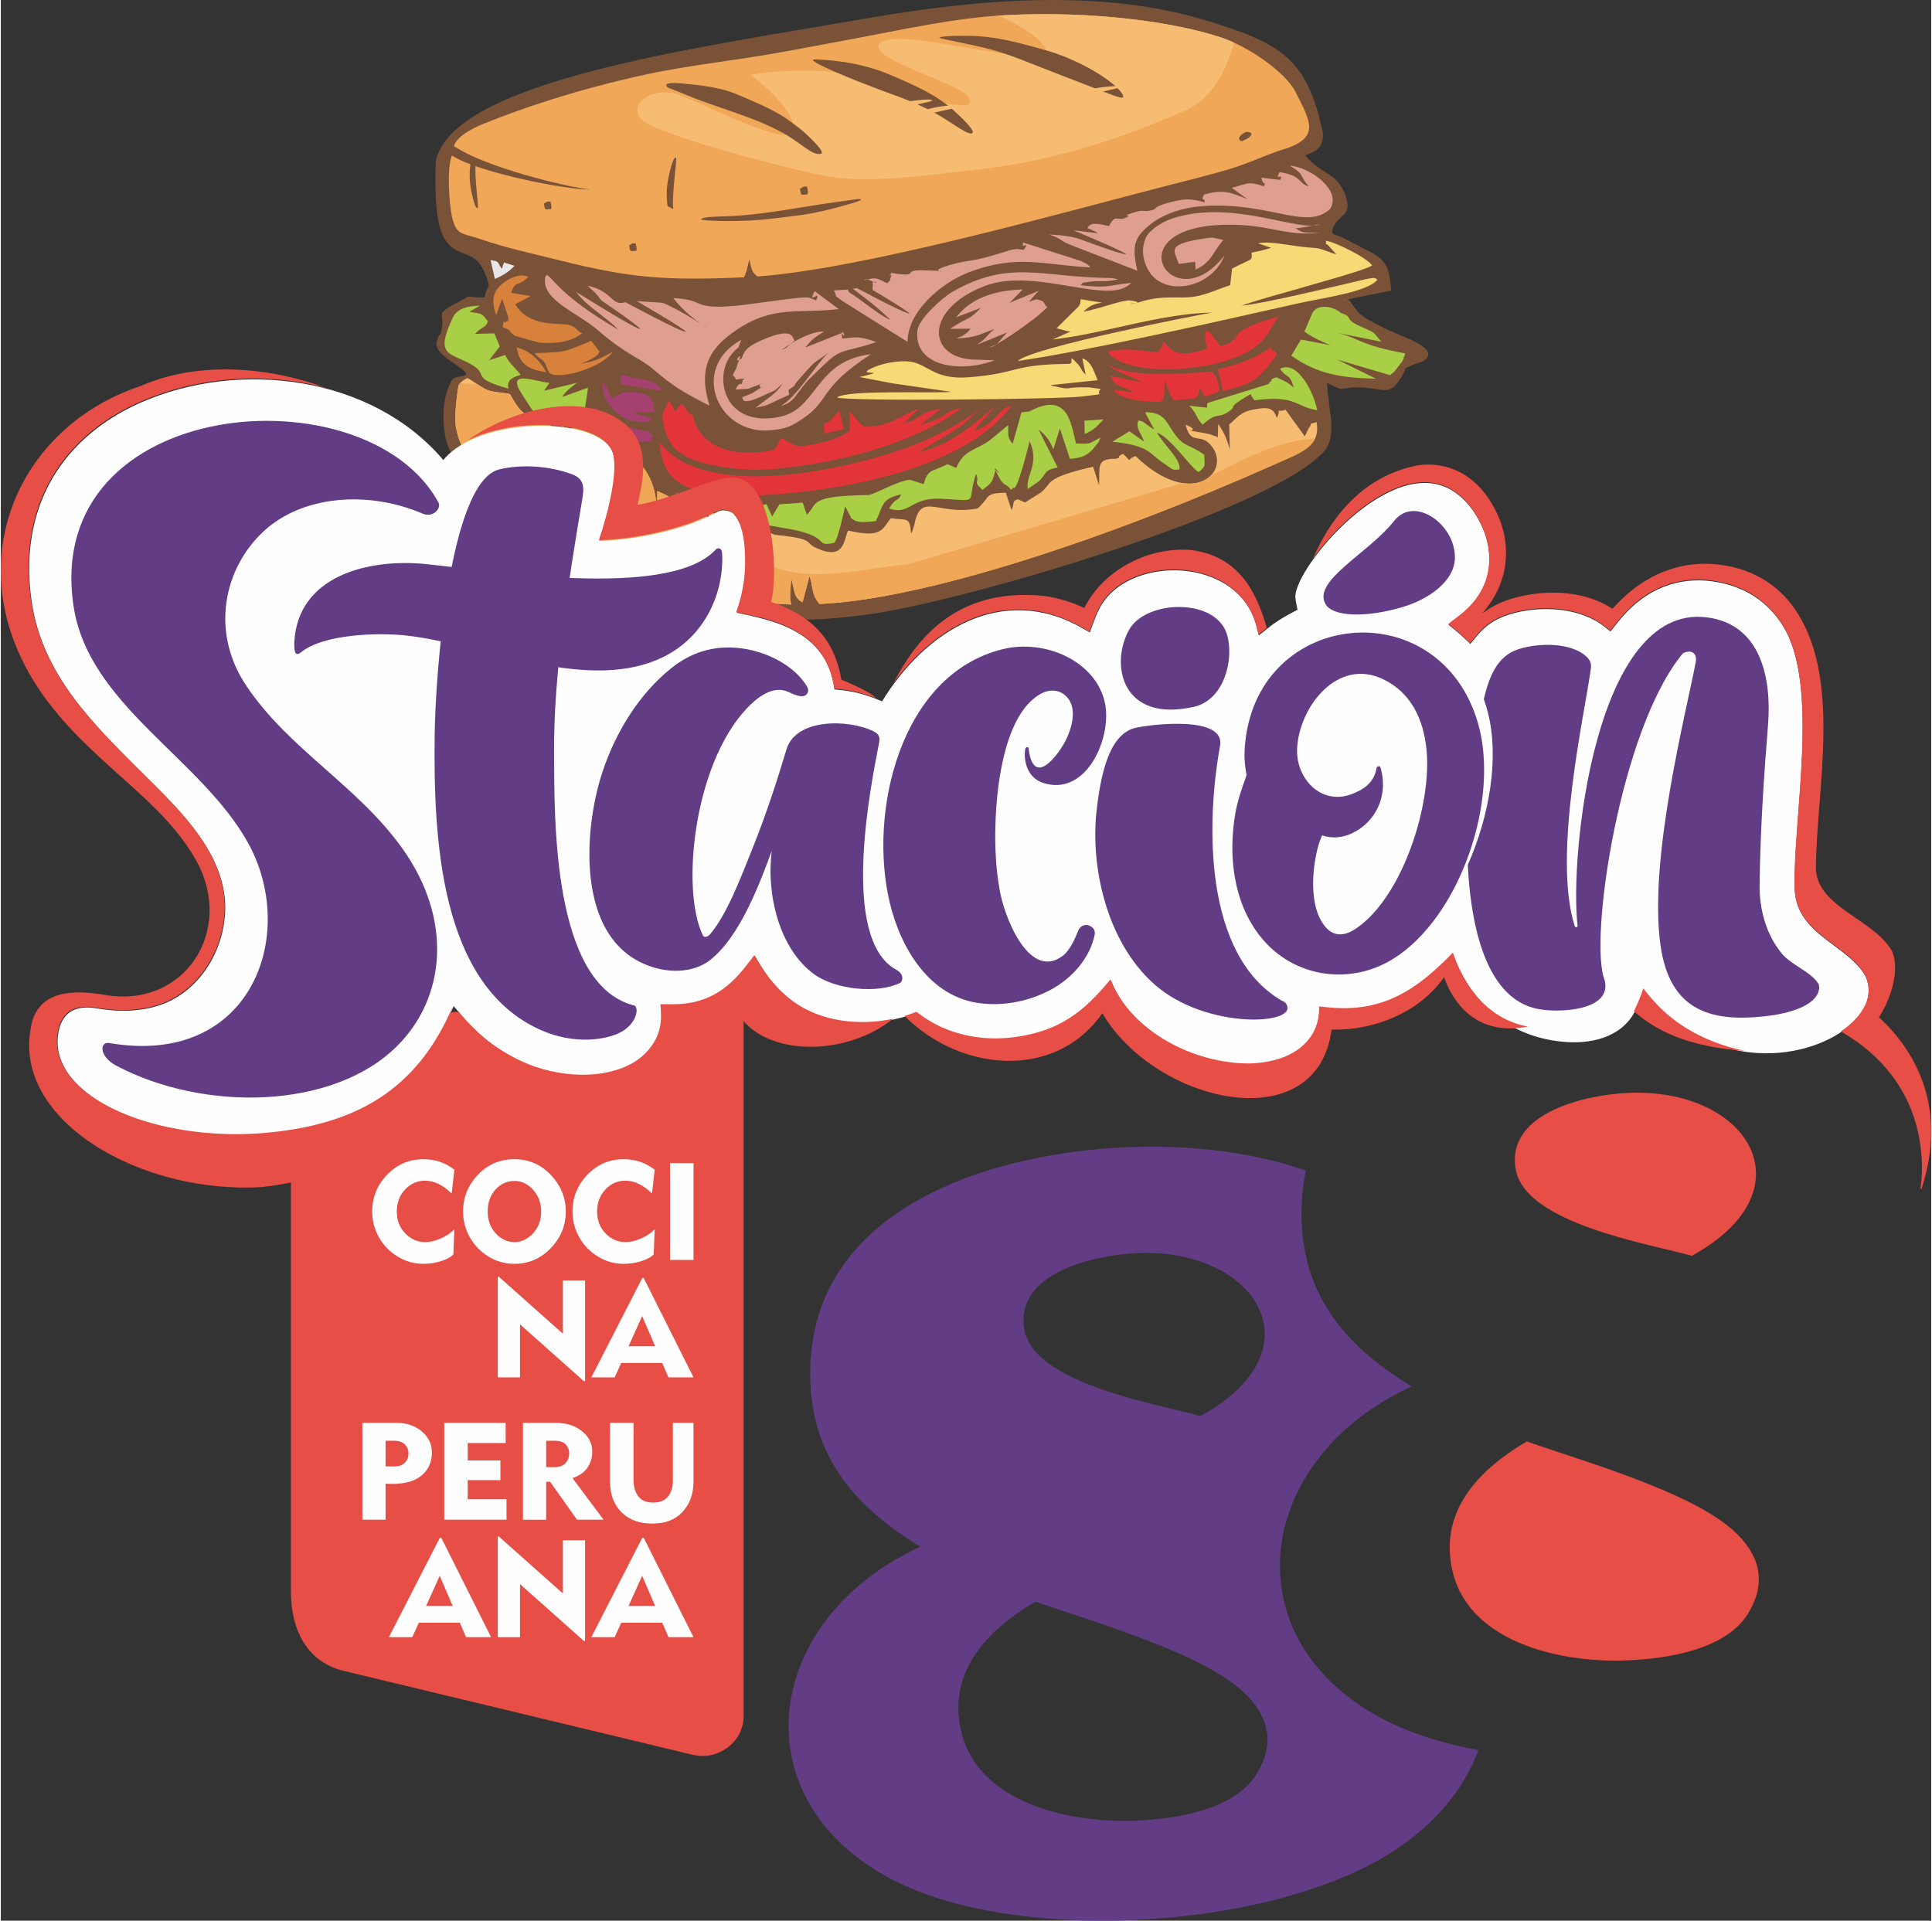 <?xml version="1.0" encoding="UTF-8"?>
<!DOCTYPE svg PUBLIC "-//W3C//DTD SVG 1.1//EN" "http://www.w3.org/Graphics/SVG/1.1/DTD/svg11.dtd">
<!-- Creator: CorelDRAW -->
<svg xmlns="http://www.w3.org/2000/svg" xml:space="preserve" width="347px" height="345px" version="1.1" style="shape-rendering:geometricPrecision; text-rendering:geometricPrecision; image-rendering:optimizeQuality; fill-rule:evenodd; clip-rule:evenodd"
viewBox="0 0 675.35 672.02"
 xmlns:xlink="http://www.w3.org/1999/xlink"
 xmlns:xodm="http://www.corel.com/coreldraw/odm/2003">
 <rect x="0" y="0" width="675.35" height="672.02" fill="#333333" stroke="none"/>
 <defs>
  <style type="text/css">
   <![CDATA[
    .fil6 {fill:#E6E7E8}
    .fil4 {fill:#F6BC71}
    .fil3 {fill:#F1A758}
    .fil8 {fill:#F6DA75}
    .fil0 {fill:#E64E46}
    .fil10 {fill:#E3343A}
    .fil7 {fill:#D8813A}
    .fil2 {fill:#7A5237}
    .fil9 {fill:#A8CF45}
    .fil11 {fill:#A44170}
    .fil5 {fill:#DE9F91}
    .fil1 {fill:#FEFEFE;fill-rule:nonzero}
    .fil12 {fill:#E64E46;fill-rule:nonzero}
    .fil13 {fill:#623C84;fill-rule:nonzero}
   ]]>
  </style>
 </defs>
 <g id="Capa_x0020_1">
  <g id="_2246265233632">
   <path class="fil0" d="M259.7 348.47c0.07,0.42 0.11,0.77 0.13,1.04 0.03,0.38 0.05,0.72 0.05,1.04l0 249.85c0,2.24 -0.53,4.35 -1.5,6.24 -0.99,1.9 -2.42,3.55 -4.23,4.88 -1.8,1.32 -3.78,2.18 -5.86,2.59 -2.07,0.41 -4.24,0.35 -6.41,-0.17l-121.84 -29.3c-6.39,-1.53 -10.87,-5.01 -13.84,-9.59 -3.36,-5.17 -4.7,-11.66 -4.7,-18.26l0 -156.77c0,-1.75 1.34,-3.18 3.06,-3.31l1.42 -0.23c11.96,-1.94 21.78,-5.7 29.76,-11.76 7.96,-6.05 14.16,-14.45 18.91,-25.68l1.27 -3c0.71,-1.69 2.65,-2.48 4.33,-1.77 0.55,0.23 1,0.59 1.34,1.03l2.01 2.39c1.68,2 3.34,3.94 5.17,5.86 1.71,1.8 3.52,3.49 5.55,5.06 1.51,1.16 3.12,2.26 4.81,3.27 1.72,1.04 3.45,1.96 5.2,2.76 2.62,1.2 5.43,2.13 8.3,2.77 2.91,0.66 5.87,1.01 8.77,1.05 2.51,0.04 5.1,-0.17 7.61,-0.7 2.18,-0.47 4.27,-1.18 6.16,-2.19 0.76,-0.41 1.51,-0.89 2.24,-1.47 0.69,-0.54 1.31,-1.12 1.85,-1.74 1.46,-1.67 2.27,-3.28 2.66,-4.96 0.41,-1.8 0.38,-3.81 0.13,-6.14l-0.24 -2.22c-0.19,-1.82 1.13,-3.45 2.95,-3.65 0.19,-0.02 0.37,-0.02 0.56,-0.01l6 0.03c4.11,0.01 7.55,-0.76 10.6,-2.31 3.06,-1.56 5.79,-3.97 8.42,-7.19l2.84 -3.46c1.16,-1.42 3.25,-1.63 4.67,-0.47 0.73,0.6 1.14,1.45 1.21,2.33l0.64 4.16z"/>
   <path class="fil1" d="M158.33 438.86c-0.85,0.97 -2.3,1.77 -4.33,2.4 -2.03,0.63 -4.06,0.94 -6.11,0.94 -3.27,0 -6.29,-0.85 -9.08,-2.56 -2.79,-1.71 -4.97,-3.97 -6.54,-6.76 -1.56,-2.79 -2.35,-5.79 -2.35,-8.98 0,-4.94 1.74,-9.23 5.2,-12.86 3.46,-3.63 7.72,-5.45 12.77,-5.45 4.06,0 7.66,1.23 10.79,3.68l-0.94 8.33c-3.04,-3 -6.16,-4.5 -9.36,-4.5 -2.63,0 -4.94,1.02 -6.9,3.05 -1.96,2.03 -2.94,4.61 -2.94,7.75 0,3.1 0.99,5.66 2.96,7.67 1.98,2.02 4.31,3.03 6.98,3.03 1.69,0 3.5,-0.43 5.45,-1.28 1.95,-0.86 3.53,-1.93 4.75,-3.22l-0.35 8.76zm39.33 -14.96c0,4.9 -1.76,9.18 -5.27,12.83 -3.52,3.65 -7.75,5.47 -12.7,5.47 -3.27,0 -6.3,-0.85 -9.08,-2.56 -2.79,-1.71 -4.97,-3.97 -6.54,-6.76 -1.56,-2.79 -2.35,-5.79 -2.35,-8.98 0,-4.94 1.73,-9.23 5.2,-12.86 3.46,-3.63 7.72,-5.45 12.77,-5.45 5.01,0 9.26,1.84 12.75,5.52 3.48,3.68 5.22,7.94 5.22,12.79zm-8.62 0c0,-3 -0.94,-5.54 -2.82,-7.61 -1.88,-2.06 -4.04,-3.1 -6.48,-3.1 -2.64,0 -4.87,1.01 -6.68,3.01 -1.82,2 -2.72,4.56 -2.72,7.7 0,3.07 0.93,5.61 2.82,7.65 1.88,2.03 4.05,3.05 6.53,3.05 2.41,0 4.57,-1.02 6.48,-3.05 1.92,-2.04 2.87,-4.58 2.87,-7.65zm39.38 14.96c-0.86,0.97 -2.31,1.77 -4.34,2.4 -2.03,0.63 -4.06,0.94 -6.11,0.94 -3.27,0 -6.29,-0.85 -9.08,-2.56 -2.79,-1.71 -4.97,-3.97 -6.54,-6.76 -1.56,-2.79 -2.35,-5.79 -2.35,-8.98 0,-4.94 1.74,-9.23 5.2,-12.86 3.47,-3.63 7.72,-5.45 12.77,-5.45 4.06,0 7.66,1.23 10.79,3.68l-0.94 8.33c-3.03,-3 -6.15,-4.5 -9.36,-4.5 -2.63,0 -4.94,1.02 -6.9,3.05 -1.96,2.03 -2.94,4.61 -2.94,7.75 0,3.1 0.99,5.66 2.97,7.67 1.98,2.02 4.3,3.03 6.97,3.03 1.69,0 3.5,-0.43 5.45,-1.28 1.95,-0.86 3.53,-1.93 4.75,-3.22l-0.34 8.76zm5.71 1.99l0 -33.9 8.22 0 0 33.9 -8.22 0z"/>
   <path class="fil1" d="M203.96 483.23l-22.32 -19.86 0 18.55 -7.77 0 0 -35.2 0.37 0 22.4 19.92 0 -18.62 7.77 0 0 35.21 -0.45 0zm29.62 -1.31l-2.18 -5.03 -14.35 0 -2.28 5.03 -8.16 0 17.81 -34.77 0.5 0 17.42 34.77 -8.76 0zm-9.2 -21.45l-4.76 10.56 9.31 0 -4.55 -10.56z"/>
   <path class="fil1" d="M150.81 508.24c0,3.26 -1.16,5.9 -3.49,7.92 -2.33,2.02 -5.78,3.03 -10.37,3.03 -1.25,0 -2.03,-0.04 -2.33,-0.1l0 12.64 -8.12 0 0 -33.9 11.69 0c3.73,0 6.76,0.99 9.1,2.98 2.35,1.98 3.52,4.46 3.52,7.43zm-8.17 0.34c0,-1.22 -0.42,-2.28 -1.26,-3.17 -0.84,-0.89 -2.2,-1.33 -4.08,-1.33l-2.68 0 0 9.01 2.97 0c1.72,0 2.99,-0.46 3.82,-1.36 0.82,-0.9 1.23,-1.95 1.23,-3.15zm12.5 23.15l0 -33.9 21.48 0 0 7.07 -13.27 0 0 6.1 11.44 0 0 6.88 -11.44 0 0 6.68 13.57 0 0 7.17 -21.78 0zm46.45 0l-9.41 -13.27 -1.38 0 0 13.27 -8.12 0 0 -33.9 11.48 0c3.7,0 6.75,0.97 9.16,2.91 2.41,1.93 3.61,4.32 3.61,7.17 0,2.12 -0.58,4.02 -1.75,5.69 -1.18,1.66 -2.9,2.84 -5.18,3.55l10.89 14.58 -9.3 0zm-2.73 -23.15c0,-1.26 -0.41,-2.32 -1.23,-3.19 -0.83,-0.88 -2.21,-1.31 -4.16,-1.31l-2.67 0 0 9.25 2.97 0c1.71,0 2.99,-0.49 3.83,-1.45 0.84,-0.97 1.26,-2.07 1.26,-3.3zm43.48 9.83c0,4.23 -1.26,7.74 -3.78,10.51 -2.52,2.78 -6.07,4.17 -10.62,4.17 -4.59,0 -8.2,-1.34 -10.84,-4.02 -2.64,-2.68 -3.96,-6.23 -3.96,-10.66l0 -20.58 8.22 0 0 19.86c0,2.42 0.55,4.36 1.65,5.83 1.11,1.47 2.84,2.21 5.18,2.21 2.34,0 4.08,-0.7 5.22,-2.09 1.14,-1.39 1.71,-3.27 1.71,-5.66l0 -20.15 7.22 0 0 20.58z"/>
   <path class="fil1" d="M162.76 572.81l-2.18 -5.04 -14.35 0 -2.28 5.04 -8.17 0 17.82 -34.77 0.5 0 17.42 34.77 -8.76 0zm-9.21 -21.46l-4.75 10.56 9.31 0 -4.56 -10.56zm50.41 22.77l-22.32 -19.86 0 18.55 -7.77 0 0 -35.21 0.37 0 22.4 19.92 0 -18.61 7.77 0 0 35.21 -0.45 0zm29.62 -1.31l-2.18 -5.04 -14.35 0 -2.28 5.04 -8.16 0 17.81 -34.77 0.5 0 17.42 34.77 -8.76 0zm-9.2 -21.46l-4.76 10.56 9.31 0 -4.55 -10.56z"/>
   <path class="fil2" d="M462.55 46.56c0.3,5.84 -3.39,6.62 -6.19,7.8 6.24,7.14 10.24,5.69 13.66,12.89 3.38,8.63 -1.54,7.04 -3.9,12.36 -1.37,3.1 1.47,2.34 3.8,3.79l8.56 4.41c6.19,3.11 7.4,5.67 7.94,13.85l-15.02 3.05c4.27,4.89 1.5,4.78 14.2,10.85l4.57 1.97c3.14,1.37 12.06,4.71 8.36,8.12 -1.54,1.43 -2.76,1.13 -4.66,2.06 -3.86,1.87 -1.66,0.29 -3.36,3.31 -4.8,8.58 -6.36,4.47 -15.99,4.52 -6.78,0.03 -3.68,1.86 -10.56,-1.59 0.36,5.32 1.34,11.28 1.49,13.25 0.24,3.2 0.04,7.75 -2.3,10.49 -17.98,21.12 -128.63,53.48 -160.82,57.45 -11.57,1.43 -20,2.11 -30.02,1.4 -9.2,-0.66 -21,-2.39 -34.32,-7.29 -34.72,-12.76 -70.42,-34.08 -80.5,-51 -3.29,-5.51 -3.67,-17.75 -0.26,-24.05 1.04,-3.66 5.53,-1.6 5.56,-3.62 -2.31,-3.13 -11.52,-6.46 -10.24,-11.17 0.95,-3.47 1.22,-1.14 1.76,-4.44 0.97,-5.91 -2.84,-4.71 5.95,-9.41 5.05,-2.69 1.21,-1.53 8.99,-1.47 1.09,-5.6 2.45,-2.31 0.36,-7.87 -3.03,-8.03 -7.3,-6.35 -11.53,-9.49 -4.98,-3.71 -6.52,-11.93 -5.89,-30.43 6.16,-27.79 88.61,-39.14 147.8,-49.37 29.11,-5.04 78.28,-12.56 120.11,-0.23 28.64,8.44 36.95,14.15 42.45,39.86z"/>
   <path class="fil3" d="M158.93 51.35c10.56,7.08 38.5,14.04 47.38,14.96 -8.29,0.16 -39.24,-5.89 -48.49,-11.9 -1.82,4.22 -1,16.87 0.02,21.36 1.51,6.72 3.54,5.69 9.71,7.81 9.58,3.29 18.06,5.03 28.1,7.55 24.72,6.19 36.96,7.1 64.38,5.9l0.61 -1.51c0.07,-0.21 0.19,-0.53 0.26,-0.77l0.99 -3.98c0.92,4.65 1.19,4.41 2.81,5.98 36.9,-2.73 102.56,-21.25 141.81,-31.39 7.93,-2.05 14.66,-3.66 22.71,-6 7.52,-2.18 15.03,-5.93 20.95,-7.55 10.93,-4.03 8.28,-8.98 2.7,-19.81 -3.51,-6.75 -16.29,-15.64 -25.69,-18.8 -16.64,-5.59 -45.26,-9.42 -75.03,-7.93 -18.69,0.94 -36.57,5.14 -56.18,8.74 -6.89,1.26 -13.88,2.56 -20.86,3.88 -16.38,3.09 -34.02,4.84 -49.15,8.11 -24.38,5.26 -44.27,12.12 -56.93,17.25 -10.61,4.28 -10.92,8.45 -10.1,8.1z"/>
   <path class="fil4" d="M431.45 14.92c-1.47,-0.68 -2.91,-1.26 -4.27,-1.72 -16.64,-5.59 -45.26,-9.42 -75.03,-7.93 -1.09,0.06 -2.18,0.12 -3.27,0.2 0.12,0.12 0.32,0.23 0.61,0.32 6.17,2.02 23.38,12.89 12.78,13.91 -10.6,1.03 -49.24,-9.87 -54.64,-4.65 -5.4,5.22 26.43,13.64 30.52,18.47 4.08,4.83 -4.81,5.16 -27.17,-3.65 -22.35,-8.81 -48.58,-3.67 -48.58,-3.67 0,0 14.86,11.1 15.09,18.91 0.23,7.81 -30.01,-8.07 -39.93,-11.81 -9.92,-3.74 -19.22,3.94 -12.73,9.06 6.49,5.12 51.19,17 64.53,19.36 13.34,2.37 29.78,0.26 53.87,-2.58 24.1,-2.85 46.58,-9.72 71.04,-20.43 9.31,-4.08 14.42,-13.59 17.18,-23.79z"/>
   <path class="fil5" d="M464.95 73.21c4.5,-6.46 -6.81,-14.71 -13.96,-15.24 5.39,3.36 2.8,2.64 6.57,7.24 -3.91,-1.22 -2.29,-3.75 -10.18,-5.01 -1.94,3.55 1.57,0 0.21,2.75l-6.57 -0.78c0.62,3.41 1.95,0.87 0.83,3.01 -5.46,-1.89 -5.62,-0.87 -11.22,0.53l5.44 3.92c-5.7,-2.2 -8.17,-3.53 -15.1,-1.55 -1.39,2.5 0.44,0.99 0.18,2.71 -4.7,-1.24 -6.5,-1.45 -11.98,-0.04 -7.34,1.9 -3.65,2.43 -7.48,2.99 -2.05,0.3 -2.04,-0.43 -5.3,0.62 -5.76,1.84 0.65,0.37 -2.91,1.86 -3.05,1.27 -3.52,-1.61 -5.74,2.9 -1.89,-0.34 -5.34,-1.5 -6.82,-0.26 -1.7,1.42 -0.38,0.61 3.03,2.77l-10.04 -1.21c2.91,1.75 11.57,4.72 13.93,6.61 -7.78,-2.37 -11.09,-4.68 -21.01,-4.93 4.57,1.42 3.3,2.02 8.01,3.82l22.77 8.81c-1.79,-8.33 -1.46,-11.31 4.37,-16.06 4.51,-3.67 11.43,-6.17 19.24,-6.61 23.16,-1.31 35.44,8.61 43.73,1.15z"/>
   <path class="fil6" d="M175.25 94.1c-1.75,-2.82 -0.83,-2.53 -3.91,-3.12l1.53 6.63c3.3,-1.48 4.93,-2.62 6.86,-4.61l-3.7 -1.15 -0.78 2.25z"/>
   <path class="fil5" d="M461.79 78.45c-7.5,3.12 -30.56,-8.94 -51.82,-2.05 -3.16,1.03 -7.53,3.59 -9.11,6.27 -2.49,4.84 -0.84,9.72 1.04,12.56 5.75,8.72 21.87,5.47 26.17,-5.83 -18.6,24.09 -40.73,-12.71 5.22,-10.69 11.71,0.51 17.6,4.06 27.94,2.67 -5.76,0.02 -5.38,0.24 -8.25,-1.48 3.22,-0.3 8.31,-1.45 8.81,-1.45z"/>
   <path class="fil5" d="M381.29 93.57c-2,-1.74 -0.37,-0.72 -3.36,-2.23l-20.26 -6.49c-0.83,2.91 2.75,-1.11 0.18,2.61 -2.96,-0.63 -3.33,-0.37 -8.36,1.18 -10.99,3.39 -10.38,2 -17.79,4.18 -10.23,3 5.58,2.04 -9.52,1.75 -7.17,-0.14 -0.16,2.66 -10.64,0.9 -1.8,2.94 0.82,-1.05 -0.23,1.64 -0.98,2.49 1.81,-0.94 -1.21,1.98 -3.69,-1.6 -3.45,-2.34 -8.12,-1 0.06,-0.01 0.38,-0.89 2.4,0.11 4.44,2.2 0.19,-0.83 0.69,0.98l-0.11 3.07c-2.88,-1.7 -2.27,-1.9 -6.87,-1.23 5.27,4.05 8.29,6.16 13.14,10.92 -3.67,-1.43 -11.17,-7.76 -13.45,-9.01 -3.41,-1.87 1.93,-1.78 -6.34,-1.31 1.62,3.16 -0.63,0.95 2.98,3.69l22.82 14.31c-0.05,-10.53 11.59,-20.59 21.49,-24.37 16.91,-6.44 26.17,-2.5 42.56,-1.68z"/>
   <path class="fil7" d="M184.54 96.92c-2.88,-1.64 -7.41,0.79 -9.56,2.77 -2.97,2.74 -3.31,5.81 -1.7,10.61l2.11 -5.81c0.22,0.85 2.09,6.29 2.09,6.31 0.23,4.15 0.13,0.34 -0.75,1.84 -0.65,1.09 -0.47,-2.27 -1.17,1.81 3.86,1.55 1.94,1.21 3.05,2.04 0.25,0.2 0.95,0.83 1.23,1.01l8.54 2.39c5.7,0.44 11.16,-0.23 14.97,-3.24 -2.37,-1.33 -1.84,-2.17 -4.54,-2.94 -3.2,-0.9 -13.85,1.05 -18.84,-7.25l5.41 -2.87 -6.89 -1.14c1.83,-4.72 1.93,-1.68 6.05,-5.53z"/>
   <path class="fil5" d="M412.11 92.34l5.73 -0.77 0.18 2.76c5.74,-2.59 6.3,-6.76 9.74,-10.35l-2.9 -0.66c-1.37,-0.21 -0.83,-0.26 -2.15,-0.09 -15.66,2.05 -12.1,4.3 -10.6,9.11z"/>
   <path class="fil5" d="M247.95 141.95c-4.14,-13.35 0.07,-20.2 9.49,-26.54 12.96,-8.73 21.57,-5.56 35.73,-7.27l-8.43 -6.26c-2.75,5.14 2.48,-1.02 0.5,3.23 -2.59,-1.12 -2.39,-1.12 -5.51,-0.97 -0.05,0.01 -4.76,0.53 -6.19,0.73l-14.15 1.88c-18.57,2.02 -12.05,-1.96 -24.15,-2.45 3.83,4.94 9.04,8.82 12.68,10.83 -4.37,-2.68 -9.06,-5.76 -14.09,-8.16 -1.99,-0.95 -1.67,-0.95 -3.84,-1.14l-9.24 -0.59c-1.75,0.1 -2,0.42 -2.24,0.5 -5.01,1.53 -4.21,-3.84 -13.27,-5.79l2.7 2.47c1.24,1.35 1.87,2.28 3.1,4.14 -5.99,-1.55 -5.06,-3.45 -9.88,-4.67 3.34,5.1 11.18,9.38 14.79,13.4 -19.99,-11.63 -22.34,-17.6 -24.98,-19.18 -0.52,1.01 -0.64,0.66 -0.6,2.42 0.15,6.9 11.64,11.07 18.61,17.09 10.1,8.7 14.55,9.55 19.19,13.5 6.94,5.93 10.17,7.97 19.78,12.83z"/>
   <path class="fil8" d="M467.25 88.98c-3.14,-0.83 -5.1,-2.1 -7.77,-2.25 -7.98,-0.42 -14.86,-2.59 -19.64,-1.6l4.61 1.59c-3.31,0.93 -2.91,0.86 -6.92,1.69l0.13 0.8c-0.08,2.06 0.33,1.03 -6.9,4.77l-0.67 5.8c-5.13,1.55 -9.45,4.2 -15.86,4.28 -7.18,0.08 -9.88,-0.31 -16.89,1.96 -7.12,0.79 5.02,0.06 -1.94,-0.84 -0.12,-0.01 -0.46,-0.06 -0.59,-0.06 -1.3,-0.04 -3.91,0.67 -5.02,0.98 -3.81,1.08 -7.08,2.19 -10.99,2.94 2.14,-2.14 3.61,-2.72 6.53,-3.13l-7.52 -1.22c-0.42,2.9 0.18,0.42 -0.65,2.44l-7.8 7.72 4.02 1.09c0.14,-0.26 0.65,0.2 0.85,0.08l-6.25 2.75c17.47,-1.87 37.13,-9 55.7,-9.41 -5.6,0.98 -62.84,12.15 -67.95,16.95 23.96,-3.42 70.77,-13.98 97.33,-19.99 9.22,-2.09 25.04,-4.08 28.56,-8.45 -1.11,-0.45 0.38,-1.25 -5.73,0.19 -9.68,2.28 -34.87,8.34 -41.78,8.87 6.9,-2.69 43.25,-11.99 45.64,-14.07 -1.86,-2.8 -13.42,-8.4 -16.16,-8.62 0.17,2.54 -0.39,0.04 1.23,2.09l2.43 2.65z"/>
   <path class="fil9" d="M167.6 106.95c-4.47,0.1 -8,1.07 -9.48,4.2 -6.27,13.24 -1.23,12.27 5.69,15.92 7.9,4.17 -0.53,4.85 13.76,8.9 -0.66,-3.32 1.72,-3.92 4.28,-4.84 -2.44,-3.11 -3.66,-3.61 -5.4,-6.92l-5.6 1.81 3.71 -4.81 -1.86 -4.56 -6.8 0.16c2.48,-2.69 3.84,-2.04 4.5,-4.42 -2.11,-2.63 -1.59,-2.58 -6.49,-3.28l3.69 -2.16z"/>
   <path class="fil5" d="M388.61 97.28c-0.3,-0.02 -0.63,-0.02 -0.96,-0.02 -23.86,-0.27 -34.79,-6.6 -54.87,4.92 -2.85,1.64 -11.67,9.16 -12.11,13.57 -1.28,12.52 15.04,14.88 27.05,10.3l-7.21 -0.24c-16.21,-0.46 -17.74,-17.31 3.42,-25.64 17.95,-7.05 44.12,7.19 51.51,-1.2 -8.87,0.97 -7.74,1.91 -17.83,0.83 2.22,-1.35 -1.62,-0.43 3.98,-1.32 2.35,-0.37 5.15,0.38 9.37,-0.79l-2.35 -0.41z"/>
   <path class="fil5" d="M357.51 101.28c-10.97,0.35 -18.53,3.59 -23.26,9.73l8.69 -3.31c-5.26,5.18 -3.3,2.35 -10.87,7.37l7.2 -0.07c-1.29,1.51 -0.85,1.18 -2.94,2.56 -0.03,0.03 -1.92,0.78 -2.03,0.81 6.49,-0.14 7.98,-1.29 13.34,-3.28 -2.93,2.4 -2.11,2.7 -6.06,5.52l10.51 -4.3 -3.63 4.08c-1.79,1.24 -1.97,1.07 -3.05,1.22 3.19,-0.52 12.52,-7.43 15.94,-9.96 1.85,-1.36 3.22,-2.75 4.77,-4.13 -1.35,-1.09 -0.71,-1.94 -2.41,-2.42 -2.01,-0.58 -1.11,-0.39 -4.01,0.47l3.36 -3.81 -10.14 4.19 4.59 -4.67z"/>
   <path class="fil7" d="M206.55 119.27c-8.77,3.42 -7.73,4.06 -19.8,4.26 2.32,3 2.72,1.44 4.04,4.38 0.11,0.25 0.38,1.13 0.49,1.37 0.08,0.21 0.3,0.61 0.38,0.78 1.5,3.32 17.88,-0.63 22.48,-6.97 -4.41,2.18 -5.67,3.35 -11.39,4.13 7.93,-2.59 6.66,-5.09 6.59,-4.35l-2.79 -3.6z"/>
   <path class="fil7" d="M190.84 130.25c-4,-7.56 -9.98,-8.51 -10.34,-8.73 0.89,6.56 5.12,7.88 10.34,8.73z"/>
   <path class="fil5" d="M259.27 125.32c-4.3,3.07 1.39,-4.3 -1.46,1.78l-0.29 1.06c-0.05,0.12 -0.08,0.4 -0.12,0.52l-1.33 2.54c2.44,2.32 -0.85,1.48 4.13,1.26 -0.21,0.26 -0.6,0.31 -0.69,0.75 -0.56,2.84 -0.37,-0.95 -2.48,3.06l4.44 -0.27 4.19 -1.57c-0.95,2.1 2.55,-0.24 -2.42,2.9 -0.89,0.56 -2.51,1.04 -3.9,1.64 0.47,0.28 -0.75,3.34 7.63,-0.68 4.49,-2.15 2.9,-0.76 6.51,-4.14 -2.19,3.75 -5.38,5.22 -9.51,8.56 3.02,-0.93 2.17,-0.03 6.2,-1.98 7.18,-3.49 5.53,-1.88 5.39,-4.28 3.64,-2.49 0.93,-0.61 3.54,-3.57 1.3,-1.47 2,-2.29 3.02,-3.43 3.44,-3.84 3.64,-3.09 7.47,-6.11 -4.73,4.44 -10.98,15.49 -16.74,18.71 3.76,-1.03 4.6,-2.68 6.86,-5.68 2.93,-3.91 3.64,-4.14 6.87,-7.39 7.69,-7.7 7.3,-5.15 19.71,-9.3 -6.52,-2.46 -7.76,-1.58 -11.97,-1.25l-0.07 -1.13c-0.15,-3.35 2.09,2.28 -0.06,-0.8l-12.7 5.06c2.21,-2.83 3.07,-3.41 6.5,-5.58 -5.01,-0.11 -12.01,4.28 -14.89,6.54 2.41,-0.98 2.32,-1.7 4.6,-3.32 -0.74,-0.52 0.15,-5.2 -10.86,-0.46 -4.58,1.97 -6.67,3.3 -7.57,6.56z"/>
   <path class="fil6" d="M470.23 104.78l-0.33 0.33c0.03,-0.02 0.46,-0.23 0.33,-0.33z"/>
   <path class="fil5" d="M259.02 118.92c-18.26,10.07 -8.12,33.54 10.5,31.61 5.27,-0.55 6.5,-1.14 10.45,-3.66 10.38,-6.6 5.72,-10.81 24.43,-22.92 -19.49,2.25 -18.56,19.03 -31.7,21.84 -19.7,4.22 -23.57,-13.98 -16.97,-21.9 3.28,-3.93 1.5,-0.19 3.29,-4.97z"/>
   <path class="fil10" d="M446.96 110.77c-20.68,5.76 -10.38,7.3 -20.14,10.41 -1.99,-2.01 -2.29,-3.83 -5.06,-5.6 -0.97,2.1 0.04,4.63 0.08,6.46 -11.99,3.98 -12.88,-0.63 -15.04,-2.55 -0.38,1.1 -0.82,2.48 -2.09,3.75 -7.15,-0.56 -9.87,-1.68 -17.52,-0.3 5.67,9.04 37.47,7.97 50.93,-0.97 5.13,-3.41 5.75,-7.06 8.84,-11.2z"/>
   <path class="fil9" d="M468.8 109.5c-2.46,-2.34 -8.21,-3.4 -9.97,0.06l-2.76 6.43c2.32,1.87 6.82,3.9 9.11,4.78l-10.3 -1.96 -3.41 5.62c9.2,6.55 17.67,7.79 29.65,8.08l-13.58 -6.71 18.46 5.47c1.71,-1.44 0.76,-0.22 2.62,-2.66 2.17,-2.83 1.53,-1.6 2.74,-4.94 -16.01,-3.01 -15.36,-4.98 -23.37,-7.12l14.99 3.03c-3.12,-3.64 -1.75,-2.92 -7.04,-5.25 -6.61,-2.91 -2.35,-3.32 -7.14,-4.83z"/>
   <path class="fil9" d="M191.95 133.97c-5.22,-0.51 -15.31,-4.85 -9.73,3.79 7.57,11.73 1.33,2.88 14.62,11.71l2.59 -4.73c-1.38,6.8 7.07,17.83 15.75,11.76 -3.56,-2.45 -6.42,-4.84 -10.48,-6.92 -1.16,-6.14 0.14,-8.02 0.72,-13.94l-9.06 3.26c1.51,-2.33 2.96,-3.13 5.18,-4.96l-11.47 2.76 1.88 -2.73z"/>
   <path class="fil11" d="M231.85 136.58c-3.51,-2.34 -1.3,-2.38 -6.4,-3.6 -3.33,-0.8 -5.53,-1.05 -8.44,-1.83 -0.35,4.31 -0.59,3.2 6,4.24 3.37,0.52 5.43,1.16 8.84,1.19z"/>
   <path class="fil4" d="M253.88 208.59c8.46,-1.92 2.95,-10.06 6.74,-15.43l0.31 15.99c5.07,1.78 10.65,2.23 15.61,2.35 -0.93,-3.07 0.08,-6.64 -0.04,-9.28 1.26,4.65 0.95,7.09 4.01,8.5l2.4 -9.13c1.35,3.64 0.54,6.28 3.5,9.73 36.43,-1.54 100.15,-22.55 159.02,-48.74 10.06,-4.47 16.2,-6.32 14.94,-14.87 -3.78,1.06 -0.9,-0.26 -2.72,2 -0.12,0.15 -1.41,2.91 -1.44,2.96l-6.72 -9.27c-4.17,1.18 -1.25,-1.5 -3.02,2.86 -1.33,-3.57 -2.85,-4.01 -8.36,-2.94 -4.67,0.9 -5.66,3.03 -8.35,5.2l0.21 8.81c-1.02,-3.9 -2.23,-6.4 -4.07,-8.99l-0.14 4.76c-0.24,-0.15 -0.64,-0.65 -0.74,-0.43l-2.25 -0.81c-13.18,-2.39 -0.87,-0.05 -8.26,-3.31 1.93,8.02 5.27,2.05 9.48,8.07 6.25,8.92 -7.63,21.66 -26.99,2.95 -3.76,1.25 -0.59,2.74 -4.4,-0.81 -2.97,1.54 -0.19,1.06 -2.12,1.67 -0.08,0.03 -0.4,0.09 -0.49,0.1 -0.22,0.04 -0.89,-0.02 -1.13,0 -5.63,0.36 -4.35,3.12 -4.62,9.28l-2.1 -6.51c-17.38,3.97 -14.27,5.74 -17.95,8.75 -1.42,1.16 -4.02,2.46 -5.83,3.77l-2.54 -1.12c-2.27,0.68 -0.93,0.87 -2.21,3.8l-2 -6.09c-7.77,0.06 -5.2,1.44 -9.9,5.49 -13.96,2.64 -19.82,-6.06 -22.07,5.55l-0.77 2.47c-0.06,0.18 -0.26,0.49 -0.43,0.7 -0.42,-6 -1.31,-4.45 -7.09,-5.31 -2.99,3.72 -2.93,7.13 -14.93,4.32 -1.6,3.45 -1.26,10.58 -11.07,6.13 -4.5,-2.05 -0.17,-3.19 -14.42,-4.63l-1.79 -0.64c-5.14,-0.9 -4.48,0.21 -8.98,-1.2 -13.76,-4.29 -10.56,-9.47 -23.92,-12.71 2.59,1.98 3.3,1.55 6.18,3.21 2.61,1.51 3.9,3.65 6.04,5.34l-3.92 -1.05c-1.5,-1.12 -3.39,-2.9 -5.2,-3.52 -4.54,-1.57 -2.44,-1.09 -4.07,1.99 -0.46,-3.22 -0.64,-4.6 -3.18,-5.67 -4.1,-1.71 -1.57,-1.72 -2.77,3 -0.51,-5.82 -2.77,-10.69 -5.89,-13.82 -2.96,1.55 0.02,-0.6 -3.49,3.87l-0.3 -4.35c-7.25,0.08 -8.08,1.11 -13.97,-1.27l-1.53 -0.64c-4.98,-2.19 -4.22,-2.11 -4.79,-6.89 -7.52,0.05 -2.8,-2.07 -9.15,-5.23 -8.41,-1.58 -9.81,-6.02 -12.04,-9.59 -0.31,-0.48 -3.54,-0.34 -7.21,-1.27 -2.3,-0.58 -5.81,-3.55 -7.64,-4.37 -0.54,0.05 -2.79,1.43 -3.21,2.66 -0.02,0.35 -1.97,11.24 -0.61,15.69 2.86,16.23 28.44,27.41 54.08,41.54 18.78,10.35 39.85,16.66 40.31,16.38z"/>
   <path class="fil3" d="M253.88 208.59c8.46,-1.93 2.95,-10.06 6.74,-15.43l0.31 15.99c5.07,1.78 10.65,2.23 15.61,2.35 -0.93,-3.07 0.08,-6.64 -0.04,-9.28 1.26,4.65 0.95,7.09 4.01,8.5l2.4 -9.13c1.35,3.64 0.54,6.28 3.5,9.73 36.43,-1.54 100.15,-22.55 159.02,-48.74 7.26,-3.23 12.47,-5.09 14.35,-9.09 -11.59,0.55 -22.27,5.7 -34.49,11.96 -0.04,0.01 -0.58,0.19 -1.55,0.48 -2.01,2.37 -5.63,3.82 -10.35,3.09 -27.98,8.33 -95.68,28.35 -96.04,28.38 -15.77,1.52 -34.02,6.84 -48.17,0.36 -10.64,-4.88 -2.24,1.83 -9.42,-7.6 -3.67,-4.82 -8.04,5.82 -21.23,-12.62 -0.4,-0.57 -0.81,-1.12 -1.22,-1.68 -1.81,-0.56 -0.74,0.24 -2.03,2.69 -0.47,-3.22 -0.65,-4.6 -3.19,-5.67 -4.1,-1.71 -1.57,-1.72 -2.77,3 -0.5,-5.82 -2.77,-10.69 -5.89,-13.82 -2.96,1.55 0.02,-0.6 -3.49,3.87l-0.3 -4.35c-7.25,0.08 -8.08,1.11 -13.97,-1.27l-1.53 -0.64c-4.98,-2.19 -4.22,-2.11 -4.79,-6.89 -7.52,0.05 -2.8,-2.07 -9.15,-5.23 -8.41,-1.58 -9.81,-6.02 -12.04,-9.59 -0.31,-0.48 -3.54,-0.34 -7.21,-1.27 -1.17,-0.29 -2.64,-1.2 -4.05,-2.13 -2.03,-0.23 -4.09,-0.41 -6.18,-0.53 -0.29,0.31 -0.52,0.64 -0.62,0.95 -0.02,0.35 -1.97,11.24 -0.61,15.69 2.86,16.23 28.44,27.41 54.08,41.54 18.78,10.35 39.85,16.66 40.31,16.38z"/>
   <path class="fil8" d="M300.4 131.92l11.33 2.18 20.81 3.01c-7.69,0.59 -36.49,-0.81 -39.98,1.97 2.9,1.39 78.17,0.69 86.31,-0.41 9.11,-1.23 3.62,-0.01 5.93,-2.58l-3.89 -0.54c-10.16,-0.3 -5.2,1.23 -12.67,-0.48 -0.3,-0.07 -0.72,-0.18 -1.06,-0.32l16.54 -1.73c-1.4,-3.25 -2.14,-6.54 -5.35,-7.67l1.17 5.71c-1.94,-1.78 -1.28,-2.12 -2.8,-3.74 -3.73,-3.99 -1.24,-0.43 -2.61,-0.11 -0.07,0.01 -0.34,0.1 -0.43,0.11 -0.09,0.01 -0.41,0.01 -0.53,0.01 -19.52,0.16 -17.01,3.34 -34.69,4.68 -12.12,0.92 -14.14,-4.73 -20.48,-5.49 -3.88,-0.47 -9.08,0.55 -12.25,1.86 -8.87,3.66 7.19,0.56 -5.35,3.54z"/>
   <path class="fil10" d="M444.39 121.22c-3.53,3.39 -11.91,6.51 -18.58,7.99l1.73 7.57c12.24,-2.63 13.3,-5.59 18.78,-12.4 0.49,-1.73 -2.51,-1.5 -1.93,-3.16z"/>
   <path class="fil11" d="M227.73 146.44l-6.63 -2.05 7.41 -0.27c0.39,-4.94 -1.82,-7.44 -10.84,-6.81l-3.9 2.1 -2.95 -5.92c-1.1,3.89 1.35,8.01 4.44,10.64 1.94,1.64 3.33,2.52 5.73,3.08 6.46,1.51 6.7,-0.75 6.74,-0.77z"/>
   <path class="fil10" d="M399.26 133.75l-11.19 -2.23c2.26,4.43 3.54,2.89 8.18,5.74l-6.69 -0.9c0.7,2.1 -0.82,0.26 1.66,1.78 0.22,0.13 3.34,1.3 3.92,1.44 3.35,0.86 7.01,1.03 10.71,1.01 1.63,-2.28 0.74,-0.37 1.28,-3.85 0.06,-0.35 -0.12,-2.25 0.06,-3.58l1.77 4.49c0.89,1.72 0.78,1.61 1.55,2.51 6.47,-1.23 8.33,0.87 8.99,-4.42 2.6,3.57 -0.2,3.75 6.75,1.31 0.02,-3.08 -0.65,-4.56 -2.36,-7.03 -13.38,1.01 -32.8,2.49 -39.43,-4.55 6.1,5.31 8.04,4.76 14.8,8.28z"/>
   <path class="fil9" d="M452.35 135.6c-2.49,-2.12 -2.68,-1.97 -6.08,-3.59 -2.9,0.98 -1.09,0.78 -1.96,1.44 -1.92,1.43 0.9,0.3 -2.06,1.31l-19.98 6.21c-0.77,1.59 0.01,-0.17 -0.32,1.66l-6.13 -0.65c2.93,3.09 1.97,3.68 4.62,6.63 5.35,-4.78 5.11,-1.96 8.9,-4.45 4.35,-2.87 -2.21,-0.27 7.95,-6.32 0.04,0.19 0.11,0.49 0.15,0.56 0.04,0.06 0.21,0.37 0.26,0.44 0.06,0.1 0.35,0.47 0.41,0.56 0.07,0.11 0.33,0.43 0.5,0.65 14.57,-1.9 14.03,2.17 21.94,3.49 -1.12,-6.11 -6.87,-17.68 -13,-14.51 2.41,3.67 3.2,1.16 4.8,6.57z"/>
   <path class="fil11" d="M228.2 152.57c-2.75,-2.68 0.34,-1.05 -5.02,-2.24 -10.69,-2.36 -9.83,-1.35 -14.67,-7.47 -0.13,-0.16 -0.38,-0.47 -0.58,-0.7 -0.37,9.83 14.38,12.59 16.59,12.42 5.62,-0.44 1.91,0.32 3.68,-2.01z"/>
   <path class="fil10" d="M241.9 145.33c-4.02,-3.14 -2.89,-6.28 -5.93,-1.21l-2.14 -4.11 -2.53 5.17c1.26,8.87 3.46,14.8 17.85,17.59 12.68,2.45 20.59,1.76 34.04,-0.29 20.02,-3.06 40.41,-10.17 52.97,-19.72 -6.1,0.88 -6.05,3.95 -14.15,5.75l6.62 -5.28c-6.69,0.34 -5.89,3.11 -12.69,4.92l5.17 -5.2c-6.19,2.28 -10.31,6.69 -19.43,6.24l-4.68 -5.12 0.05 6.53c-2.56,1.95 -6.48,3.62 -10.88,4.5 -8.72,1.73 -7.66,1.17 -12.97,-1.89 -2.84,3.12 0.03,4.31 -7.75,4.98 -24.99,2.18 -23.37,-17.63 -23.55,-12.86z"/>
   <path class="fil10" d="M230.41 154.64c0.74,6.7 2,11.17 7.26,14.43 5.47,3.4 10.7,3.19 16.98,4.58 31.99,-0.18 81.26,-7.72 99.01,-31.71 -4.65,0.71 -5.56,6.4 -13.05,8.82 1.34,-2.33 0.19,-0.52 1.63,-2.26l5.6 -6.25c-1.78,0.59 -13,13.19 -26.69,15.9l12.58 -7.59c4.84,-3.05 6.49,-5.77 9.54,-8.08 -14.75,11.66 -35.46,18.3 -56.88,22.09 -17.21,3.04 -45.09,4.86 -55.98,-9.93z"/>
   <path class="fil10" d="M293.39 143.71c-0.34,0.12 -1.14,1.13 -1.36,1.37l-1.65 1.91c-2.38,2.04 -2.74,-0.15 -2.25,4.7l6.81 -1.51 -1.55 -6.47z"/>
   <path class="fil9" d="M403.5 150.23c-2.77,-1.39 -3.67,-3.21 -5.58,-3.04 -0.91,2.87 1.01,4.25 2.06,7.33l-5.15 -3.62 -5.95 3.65c13.44,1.46 12.4,3.98 18.41,7.86 2.79,1.81 2.52,2.28 5.08,1.8 0.6,-3.47 -5.84,-8.94 -7.89,-12.87 4.91,1.85 11.47,11.93 14.55,13.86 2.7,-2.17 2.09,-2.2 2,-6.06 -5.24,-3.79 -6.95,-2.73 -10.11,-6.96 -3.39,-4.55 -3.59,-7.93 -10.61,-7.94l3.19 5.99z"/>
   <path class="fil9" d="M385.86 146.71l-6.77 0.5 0.14 4.63c3.61,-1.51 4.41,-2.95 6.63,-5.13z"/>
   <path class="fil9" d="M353.99 155.27c-2.01,-2.48 -1.43,-2.98 -1.55,-6.53l-5.4 4.44c-0.2,0.16 -0.44,0.38 -0.63,0.54 -4.86,3.86 -9.46,3.36 -12.14,10l-3.09 -1.31c-5.87,2.95 -6.68,1.55 -8.33,6.97l-4.83 -1.53c-4.68,0.5 -12.58,5.32 -14.61,5.35 -21.1,0.34 -17.43,2.99 -21.41,6.9l-1.45 -4.25 -8.16 0.61 -2.54 4.24 -1.98 -4.29 -12.15 2.76c-0.19,0.09 -0.6,0.24 -0.86,0.42 4.41,1.04 5.19,2.38 7.97,3.18l14.5 2.58c13.34,2.87 7.07,6.03 14.11,4.61 1.28,-0.22 3.68,-11.63 3.94,-12.87l1.43 2.81c1.53,2.32 -0.53,0.63 1.58,2.01 1.96,1.29 5.21,0.58 7.68,0.45 2.76,-5.01 1.54,-7.86 8.92,-9.37 -1.08,2.71 -1.93,0.86 -4.22,4.94 7.31,2.49 7.44,-4.03 18.34,-3.43 13.92,0.77 8.54,1.94 12.06,-8.7 1.49,3.46 -1.4,2.31 2.25,5.58 3.15,-2.22 3.56,-2.68 4.57,-7.01 3.61,4.19 -2.59,-4.55 0.92,2.06 2.17,4.07 1.93,1.97 4.67,5.01 0.23,-0.25 0.47,-0.96 0.58,-0.79 1.39,2.05 5.75,-16.24 5.77,-16.28 3.63,7.92 -1.46,11.98 -0.66,16.73l3.94 -2.71c2.97,-2.91 1.38,-3.76 6.53,-4.84l-6.66 -13.23c2.64,1.94 4.03,4.09 5.16,6.87l2.28 -7.28 3.51 10.64c4.35,-0.28 6.56,-1.38 8.84,-4.37 2.05,-2.69 0.45,0.03 1.85,-3.11 -4.42,2.32 -3,2.26 -8.55,2.11 -1.76,-6.73 -2.66,-18.55 -16.32,-11.23l-2.77 0.31 -3.09 11.01z"/>
   <path class="fil2" d="M341.87 12.65c6.61,0.54 10.8,1.26 24.04,5.03 12.26,3.49 25.15,11.67 26.73,15.82 0.64,1.69 -3.41,-0.13 -8.96,-2.26 -7.23,-2.78 -17.25,-6.66 -25.02,-9.72 -2.37,-0.94 -7.48,-3.03 -14.24,-4.71 -7.61,-1.89 -16.78,-3.34 -16.02,-3.69 2.03,-0.94 13.47,-0.47 13.47,-0.47z"/>
   <path class="fil2" d="M332.04 37.45c-4.94,-3.83 -9.06,-6.33 -21.61,-11.57 -10.55,-4.4 -21.84,-4.99 -25.52,-5.1 -4.68,-0.15 13.27,7.27 27.17,12.32 2.41,0.87 7.65,2.7 13.65,5.86 6.77,3.56 12.19,8.29 14.01,7.69 2.14,-0.71 -7.7,-9.2 -7.7,-9.2z"/>
   <path class="fil2" d="M278.34 44.08c-4.93,-3.84 -8.16,-5.8 -20.71,-11.03 -6.65,-2.78 -13.52,-3.22 -18.66,-3.8 -3.02,-0.33 -6.05,-0.31 -6.09,0.39 -0.08,1.27 0.52,0.84 7.56,3.82 5.37,2.26 12.83,4.62 18.84,6.81 2.4,0.87 7.64,2.69 13.65,5.85 6.77,3.57 10.92,8.53 14,7.69 2.19,-0.59 -7.33,-9.02 -8.59,-9.73z"/>
   <path class="fil2" d="M292.76 97.23c8.18,4.35 23.58,12.61 25.16,12.48 -0.43,-0.97 -15.44,-9.85 -25.49,-15.58l0.33 3.1z"/>
   <path class="fil2" d="M214.53 103.62c8.18,4.36 23.58,12.61 25.17,12.48 -0.43,-0.96 -15.45,-9.84 -25.5,-15.57l0.33 3.09z"/>
   <path class="fil2" d="M199.64 101.12c7.81,4.84 22.51,14.02 24.1,13.99 -0.35,-1 -14.62,-10.77 -24.18,-17.11l0.08 3.12z"/>
   <path class="fil2" d="M367.78 80.06c8.47,3.17 24.44,9.2 25.93,8.89 -0.56,-0.87 -16.25,-7.53 -26.72,-11.79l0.79 2.9z"/>
   <path class="fil2" d="M200.35 187.98c-0.57,-4.5 1.36,-17.27 1,-18.03 -0.82,-0.19 -1.44,2.01 -2.06,4.4 -1,3.86 -1.6,7.59 -0.92,12.57l1.98 1.06z"/>
   <path class="fil2" d="M166.18 56.94c-0.62,4.23 1.04,15.14 0.68,15.86 -0.77,0.19 -1.31,-1.88 -1.85,-4.11 -0.86,-3.6 -1.35,-7.1 -0.63,-11.79l1.8 0.04z"/>
   <path class="fil2" d="M257.35 77.32c6.04,-0.12 9.68,-0.36 22.43,-2.06 6.75,-0.89 12.32,-2.56 16.64,-3.74 2.53,-0.68 4.86,-1.48 4.49,-1.71 -0.68,-0.42 -0.9,-0.13 -8.07,0.81 -5.47,0.71 -12.61,1.95 -18.53,2.86 -2.36,0.36 -7.48,1.18 -13.96,1.79 -7.31,0.68 -13.39,0.24 -15.3,1.31 -1.34,0.76 10.91,0.85 12.3,0.74z"/>
   <path class="fil2" d="M235.25 73.17c-0.58,-4.5 1.35,-17.27 1,-18.03 -0.82,-0.19 -1.44,2.02 -2.07,4.4 -1,3.86 -1.6,7.59 -0.92,12.58l1.99 1.05z"/>
   <path class="fil2" d="M192.56 73.11c0.32,-1.9 -0.8,-3.21 -0.14,-2.47 -0.34,-0.08 -1.23,-0.4 -2.04,0.42 -0.35,0.34 -0.53,-0.7 -0.16,1.38 0.21,1.2 0.79,0.75 2.34,0.67z"/>
   <path class="fil2" d="M222.37 87.73c0.32,-1.9 -0.8,-3.21 -0.14,-2.48 -0.34,-0.07 -1.23,-0.39 -2.04,0.42 -0.35,0.35 -0.53,-0.69 -0.16,1.39 0.21,1.19 0.79,0.75 2.34,0.67z"/>
   <path class="fil2" d="M282.3 67.85c0.32,-1.9 -0.8,-3.21 -0.14,-2.48 -0.34,-0.08 -1.22,-0.4 -2.04,0.43 -0.35,0.34 -0.52,-0.71 -0.16,1.38 0.21,1.2 0.8,0.74 2.34,0.67z"/>
   <path class="fil2" d="M282.17 67.99c0.31,-1.9 -0.8,-3.21 -0.14,-2.47 -0.34,-0.08 -1.23,-0.4 -2.05,0.42 -0.34,0.34 -0.52,-0.7 -0.15,1.39 0.21,1.19 0.79,0.74 2.34,0.66z"/>
   <path class="fil2" d="M434.15 49.42c0.68,-0.31 1.92,-0.77 2.59,-1.36 0.83,-0.73 1.35,-1.69 -0.24,-1.84 -0.51,-0.04 -0.82,-0.46 -2.57,1.03 -0.99,0.84 -1,1.83 0.22,2.17z"/>
   <path class="fil4" d="M319.92 41.29c3.9,-1.61 15.83,-3.71 16.43,-4.17 -0.03,-0.62 -2.16,-0.45 -4.46,-0.24 -3.7,0.34 -7.2,0.94 -11.51,2.75l-0.46 1.66z"/>
   <path class="fil4" d="M309.4 39.43c3.9,-1.62 15.83,-3.72 16.42,-4.17 -0.02,-0.63 -2.16,-0.46 -4.45,-0.25 -3.71,0.35 -7.2,0.94 -11.51,2.75l-0.46 1.67z"/>
   <path class="fil4" d="M375.3 34.72c3.9,-1.62 15.83,-3.72 16.43,-4.18 -0.03,-0.62 -2.16,-0.45 -4.45,-0.24 -3.71,0.35 -7.2,0.94 -11.52,2.75l-0.46 1.67z"/>
   <path class="fil1" d="M461.27 352.39l3.88 0.36c18.78,1.75 30.66,-6.51 42.87,-19.12 6.28,18.02 20.61,29.79 40.01,30.98 10.03,0.62 20.44,-2.49 24.49,-12.46l2.31 -5.7 2.88 3.28c13.41,15.28 30.24,19.95 44.85,18.58 6.52,-0.62 12.54,-2.42 17.55,-5.01 4.7,-2.43 8.46,-5.51 10.78,-8.87 2.7,-3.92 3.47,-8.42 1.48,-12.87 -2.41,-4.3 -6.68,-7.49 -10.93,-10.65 -6.83,-5.1 -13.61,-10.15 -13.84,-20.07 -0.59,-24.46 8.96,-71.14 -4.2,-91.98 -5.13,-8.13 -13.21,-14.01 -25.01,-15.51 -2.81,-0.36 -5.59,-0.39 -8.31,-0.08 -2.63,0.29 -5.22,0.9 -7.73,1.83 -3.38,1.25 -6.43,3.02 -9.21,5.18 -2.8,2.18 -5.34,4.78 -7.64,7.69l-2.36 2.98 -1.96 -1.56c-4.24,-3.38 -9.63,-5.27 -15.26,-5.97 -6.37,-0.8 -12.99,-0.08 -18.56,1.7 -2.36,0.75 -4.41,1.77 -6.2,2.99 -1.74,1.2 -3.25,2.61 -4.56,4.18l-2.49 3.01 -1.85 -1.77c-0.55,-0.54 -1.11,-1.05 -1.67,-1.55 -0.54,-0.48 -1.12,-0.97 -1.74,-1.47l-2.38 -1.93 3.67 -2.81c3.1,-2.37 5.75,-5.18 7.61,-8.4l0 0c1.7,-2.96 2.79,-6.31 3.01,-10.07 0.13,-2.11 -0.02,-4.25 -0.42,-6.38 -0.41,-2.19 -1.08,-4.34 -1.99,-6.4 -2.42,-5.47 -5.94,-9.96 -10.39,-12.77 -21.66,-13.61 -55.21,26.76 -55.06,37.08 0.02,0.24 0.05,0.56 0.1,0.94l-0.01 0.02c0.04,0.28 0.09,0.61 0.16,0.98l0.5 2.58 -3 1.61c-1.3,0.7 -2.55,1.44 -3.76,2.23 -1.22,0.81 -2.4,1.65 -3.5,2.53l-3.27 2.6 -0.73 -2.9 -0.21 -0.81 -0.24 -0.79c-2.07,-6.65 -6.62,-11.46 -12.34,-14.47 -3.99,-2.1 -8.54,-3.33 -13.19,-3.69 -4.59,-0.36 -9.28,0.12 -13.62,1.43 -6.5,1.95 -12.14,5.78 -15.18,11.37 -0.35,0.63 -0.69,1.31 -1.02,2.04 -0.31,0.69 -0.61,1.41 -0.88,2.14l-1.72 4.62 -3.14 -1.76c-27.72,-15.55 -54.55,1.33 -69.53,25.89 -6.01,-2.53 -10.12,-3.65 -16.62,-4.17 -2.72,-21.05 -22.7,-24.33 -34.25,-26.82 2.65,-7.45 3.56,-14.62 2.92,-22.54 -0.44,-5.43 -1.76,-10.25 -4.44,-12.34 -1.32,-1.04 -3.79,-1.26 -5.28,-0.4 -4.77,2.75 -11.23,5.03 -17.82,6.72 -7.86,2 -15.36,3.14 -23.45,3.44 3.13,-9.13 7.44,-25.84 4.41,-31.67 -6.34,-12.19 -46.58,-11.84 -58.98,3.35 -24.88,-29.39 -71.06,-35.32 -105.69,-20.17 -9.65,4.23 -18.4,10.26 -25.21,18.29 -5.85,6.92 -9.75,14.71 -11.9,23.01 -2.34,9.03 -2.65,18.7 -1.19,28.58 3.72,25.12 21.04,42.3 38.31,59.45l0.72 0.71c12.98,12.88 29.51,28.47 28.63,48.27 -0.62,14.02 -9.23,28.13 -23.18,32.7 -6.94,2.27 -14.65,2.26 -22.02,0.98 -3.95,-0.69 -6.98,-0.09 -9.09,1.35 -2.08,1.4 -3.44,3.91 -4.01,6.9 -1.65,8.74 3.02,16.5 11.53,22.58 6.89,4.93 16.26,8.7 26.86,10.97 10.63,2.29 22.45,3.07 34.19,2.03 31.98,-2.84 53.29,-15.25 65.67,-44.58 3.94,4.67 7.4,8.7 12.34,12.52 3.54,2.73 7.46,5.12 11.81,7.11 6.08,2.79 13.35,4.5 20.54,4.6 6.25,0.09 12.38,-1.04 17.46,-3.76 2.28,-1.21 4.32,-2.8 5.98,-4.7 4.72,-5.42 4.94,-10.68 4.35,-16.2l4.25 0.01c11.07,0.05 18.73,-4.43 25.59,-13.27l3.03 -3.9 1.68 2.84c1.6,2.7 3.41,5.21 5.43,7.48 1.95,2.18 4.1,4.16 6.48,5.89 11.84,8.62 29.34,9.04 43.12,3.62l0.96 0.73c9.6,7.25 21.81,9.7 33.53,8.09 15.47,-2.12 23.97,-8.74 33.34,-20.14 7.19,18.25 29.32,29.52 48.8,29.38 17.25,-0.59 24.62,-9.99 24.15,-19.94z"/>
   <path class="fil0" d="M652.2 351.81c11.82,9.03 31.01,29.84 19.72,64.34l-0.31 -0.47c0.48,-3.16 0.64,-6.47 0.44,-9.95 -1.19,-21.29 -12.52,-35.57 -28.22,-44.89 2.95,-1.99 5.35,-4.25 7,-6.65 0.54,-0.78 0.99,-1.57 1.37,-2.38z"/>
   <path class="fil12" d="M465.59 360.23c-5.07,38.75 -61.66,25.92 -80.21,-5.72 -16.73,23.9 -50.2,20.2 -69.19,0.94 1.42,-0.41 2.81,-0.89 4.16,-1.42l0.97 0.73c9.6,7.25 21.82,9.7 33.54,8.09 15.47,-2.12 23.97,-8.74 33.34,-20.14 7.2,18.26 29.34,29.52 48.82,29.38 17.25,-0.59 24.62,-9.99 24.16,-19.94l3.87 0.36c18.79,1.75 30.67,-6.51 42.88,-19.12 2.67,7.64 6.78,14.16 12.12,19.22 -1.85,0.54 -3.69,1.12 -5.5,1.72 -3.77,-4.57 -6.64,-9.5 -8.49,-14.12 -8.57,13.85 -25.6,20.46 -40.47,20.02zm178.24 0.61c2.95,-1.99 5.35,-4.25 7,-6.65 2.71,-3.92 3.48,-8.43 1.49,-12.88 -2.41,-4.3 -6.68,-7.48 -10.93,-10.65 -6.84,-5.1 -13.62,-10.15 -13.85,-20.07 -0.59,-24.47 8.97,-71.16 -4.2,-92 -5.13,-8.14 -13.22,-14.02 -25.01,-15.52 -2.81,-0.35 -5.6,-0.38 -8.31,-0.08 -2.63,0.29 -5.23,0.9 -7.74,1.84 -3.37,1.25 -6.43,3.01 -9.21,5.17 -2.8,2.18 -5.34,4.79 -7.64,7.7l-2.36 2.97 -1.96 -1.55c-4.24,-3.39 -9.64,-5.27 -15.26,-5.98 -6.37,-0.79 -13,-0.07 -18.58,1.71 -2.35,0.75 -4.4,1.76 -6.19,2.99 -1.74,1.19 -3.25,2.6 -4.56,4.18l-2.5 3.01 -1.84 -1.78c-0.55,-0.53 -1.11,-1.05 -1.67,-1.54 -0.55,-0.48 -1.13,-0.98 -1.74,-1.47l-2.39 -1.93 3.68 -2.82c3.09,-2.36 5.75,-5.17 7.61,-8.39l-0.01 -0.01c1.71,-2.96 2.8,-6.31 3.02,-10.07 0.12,-2.1 -0.02,-4.25 -0.42,-6.38 -0.41,-2.19 -1.08,-4.34 -1.99,-6.4 -2.42,-5.47 -5.94,-9.97 -10.4,-12.77 -15.85,-9.97 -38.08,8.99 -48.8,23.93 5.68,-13.15 16.57,-28.62 36.44,-32.55 6.45,-0.91 12.08,0.43 16.76,3.4 4.99,3.16 8.9,8.16 11.56,14.22 1.03,2.33 1.79,4.78 2.25,7.28 0.46,2.45 0.62,5 0.47,7.59 -0.29,4.93 -1.76,9.42 -4.07,13.45l-0.01 0c-1.21,2.11 -2.63,4.07 -4.23,5.89 0.38,-0.29 0.77,-0.57 1.17,-0.85 2.5,-1.72 5.3,-3.12 8.45,-4.13 6.36,-2.05 13.83,-2.89 20.94,-1.99 5.41,0.68 10.64,2.37 15.04,5.3 2.18,-2.45 4.53,-4.71 7.07,-6.7 3.53,-2.76 7.39,-5.01 11.63,-6.59 3.03,-1.14 6.14,-1.88 9.29,-2.23 3.15,-0.35 6.31,-0.32 9.45,0.08 12.92,1.65 21.78,8.12 27.39,17.07 15.19,24.21 6.56,61.78 6.34,89.16 0.32,13.67 20.37,17.76 26.66,29.06 2.98,6.77 -0.81,17.58 -4.89,23.54 -1.78,2.59 -4.53,5.37 -7.66,7.89 -1.7,-1.22 -3.46,-2.37 -5.29,-3.45zm-331.69 -4.37c-15.84,12.79 -42.19,13.17 -52.63,0.41 -7.8,4.63 -18.87,3.18 -23.06,1.85 -0.2,1.27 -0.51,2.54 -0.92,3.76 -4.93,14.73 -20.21,19.9 -35.04,19.69 -21.18,-2.25 -35.58,-17.67 -40.85,-28.77 3.39,4 6.6,7.53 10.97,10.9 3.54,2.73 7.46,5.12 11.81,7.11 6.08,2.79 13.35,4.51 20.54,4.61 6.26,0.08 12.38,-1.04 17.47,-3.76 2.27,-1.22 4.32,-2.81 5.97,-4.71 4.73,-5.42 4.95,-10.68 4.36,-16.21l4.25 0.02c11.07,0.05 18.73,-4.43 25.6,-13.27l3.03 -3.9 1.68 2.84c1.6,2.69 3.41,5.2 5.43,7.47 1.95,2.19 4.1,4.17 6.47,5.89 9.6,6.99 22.89,8.59 34.92,6.07zm-154.1 -4.17c-8.14,25.94 -16.45,57.41 -66.72,63.04 -42.32,2.56 -87.17,-23.23 -80.8,-55.79 2.17,-13.64 15.93,-13.18 25.71,-11.47 28.27,4.93 45.45,-22.61 32.33,-46.61 -11.58,-21.17 -34.69,-33.16 -51.74,-55.47 -34.03,-44.53 -12.9,-95.95 31.94,-110.88 19.24,-8.48 43.21,-7.33 64.92,0.55 -21.25,-5.61 -44.9,-3.86 -64.75,4.83 -9.66,4.23 -18.41,10.26 -25.21,18.29 -5.86,6.93 -9.76,14.71 -11.91,23.02 -2.35,9.03 -2.65,18.71 -1.19,28.59 3.72,25.12 21.04,42.31 38.32,59.46l0.72 0.71c12.98,12.89 29.52,28.47 28.64,48.29 -0.63,14.02 -9.24,28.12 -23.19,32.7 -6.94,2.27 -14.65,2.25 -22.02,0.98 -3.96,-0.69 -6.98,-0.09 -9.1,1.34 -2.08,1.41 -3.44,3.92 -4.01,6.91 -1.65,8.75 3.03,16.51 11.53,22.59 6.9,4.93 16.27,8.69 26.87,10.97 10.63,2.28 22.46,3.07 34.2,2.02 31.79,-2.82 53.04,-15.1 65.46,-44.07zm5.16 -198.16c14.2,-10.22 40.86,-18.35 55.8,-5.27 9.02,8.15 5.03,21.97 3.73,27.78 5.1,-0.85 11.83,-3.04 18.29,-5.46 7.67,-2.87 15.02,-5.75 19.52,-2.86 10.42,6.7 11.18,33.81 8.96,42.3 13.26,4.35 22.07,12.26 24.55,27.15 7.72,3.27 10.71,5 12.17,6.54 -5,-1.97 -8.88,-2.91 -14.66,-3.37 -2.71,-21.05 -22.7,-24.33 -34.25,-26.82 2.64,-7.46 3.55,-14.63 2.91,-22.55 -0.43,-5.44 -1.76,-10.25 -4.43,-12.34 -1.33,-1.05 -3.8,-1.26 -5.28,-0.41 -4.77,2.76 -11.24,5.04 -17.83,6.73 -7.86,2 -15.36,3.14 -23.45,3.44 3.13,-9.14 7.43,-25.85 4.4,-31.68 -5.24,-10.09 -33.74,-11.59 -50.43,-3.18zm149.06 84.89c7.59,-14.5 21.33,-33.6 52.52,-30.55 4.96,0.68 9.81,2.12 14.29,4.24l0.5 -0.96c7.01,-12.96 22.49,-20.44 36.71,-19.33 15.09,1.86 22.43,12.15 26.63,27.32l-2.89 2.3 -0.73 -2.9 -0.22 -0.81 -0.23 -0.79c-2.07,-6.65 -6.63,-11.46 -12.34,-14.47 -4,-2.11 -8.55,-3.34 -13.2,-3.7 -4.59,-0.36 -9.28,0.13 -13.62,1.43 -6.5,1.95 -12.14,5.78 -15.19,11.38 -0.34,0.63 -0.68,1.31 -1.01,2.04 -0.31,0.68 -0.61,1.4 -0.88,2.14l-1.73 4.62 -3.13 -1.76c-25.37,-14.23 -49.99,-1.31 -65.48,19.8z"/>
   <path class="fil13" d="M321.72 541.17c-22.03,-13.35 -37.38,-30.46 -38.49,-57.23 -2.6,-62.06 65.6,-81.84 116.02,-82.71 17.59,-0.3 38.85,1.75 57.32,8.39 -1.2,5.64 -1.72,11.71 -1.45,18.25 1.12,26.77 16.46,43.88 38.49,57.23 -54.26,24.86 -63.38,86.17 -12.61,114.98 9.88,5.61 22.24,9.68 35.93,12.29 -4.85,13 -13.78,24.13 -26.79,33.35 -41.71,29.66 -136.44,35.75 -181.04,10.43 -50.77,-28.81 -41.65,-90.12 12.62,-114.98zm40.26 19.24c-14.09,8.22 -27.68,20.75 -26.94,38.41 1.28,30.83 36.91,39.25 62.11,38.19 14.01,-0.58 34.39,-3.72 42.16,-16.28 7.24,-11.71 3.4,-21.24 -4.57,-28.71 -14.86,-13.91 -52.72,-24.55 -72.76,-31.61zm57.73 -64.96c41.8,-22.92 19.92,-58.75 -22.18,-57 -14.46,0.61 -42.85,6.71 -39.45,26.67 3.23,19 45.95,25.99 61.63,30.33z"/>
   <path class="fil12" d="M591.61 439.38c41.79,-22.93 19.92,-58.76 -22.18,-57 -14.46,0.6 -42.85,6.71 -39.46,26.67 3.24,19 45.96,25.99 61.64,30.33z"/>
   <path class="fil12" d="M533.87 504.34c-14.08,8.22 -27.67,20.75 -26.94,38.41 1.29,30.83 36.92,39.25 62.11,38.19 14.02,-0.58 34.4,-3.72 42.17,-16.28 7.24,-11.71 3.4,-21.25 -4.57,-28.7 -14.87,-13.92 -52.72,-24.56 -72.77,-31.62z"/>
   <path class="fil13" d="M249.42 192.99c-17.07,16.58 -77.96,6.74 -100.3,4.41 -20.94,-2.19 -45.3,4.3 -46.44,27.33 -0.03,0.61 -0.07,2.34 0.27,3.36 0.29,0.88 1.07,0.98 1.98,0.22 7.84,-6.52 27.13,-6.97 36.34,-6.01 27.63,2.88 64.81,21 91.39,7.11 14.24,-7.44 20.41,-22.67 19.69,-35.87 -0.08,-1.36 -0.87,-1.86 -1.55,-1.67 -0.55,0.15 -0.77,0.58 -1.38,1.12z"/>
   <path class="fil13" d="M615.32 309.56c0.23,-18.79 1.46,-37.52 2.96,-56.11 1.25,-15.92 -2.38,-35.08 -21.45,-37.45 -39.18,-4.92 -48.07,83.53 -45.2,107.88 0.05,0.48 -0.21,0.65 -0.91,0.39 -8.05,-24.44 3.41,-74.51 5.54,-90.15 0.3,-1.86 -0.22,-3.16 -1.47,-4.33 -5.58,-5.19 -16.91,-4.84 -23.75,-2.68 -7.83,2.46 -10.44,10.21 -12.21,17.48 0.59,1.66 1.12,3.39 1.56,5.21 3.75,15.41 0.55,35.4 -7.16,52.82 0.85,17.22 4.89,46.5 24.43,50.39 7.18,1.43 26.04,0.83 23.49,-9.99 -5.74,-13.54 5.29,-88.03 27.37,-114.48 3.25,-1.52 4.99,0.3 4.46,3.09 -3.42,17.98 -16.51,68.62 -12.37,98.85 3.24,23.64 18.2,27.86 39.95,24.65 17.43,-3 15.82,-10.17 15.34,-10.93 -2.72,-4.31 -9.45,-6.46 -12.88,-10.65 -5.7,-6.94 -7.8,-15.98 -7.7,-23.99z"/>
   <path class="fil13" d="M474.37 324.72c-3.98,2.77 -8.27,3.54 -11.68,-1.35 -5.77,-8.16 -3.39,-23.71 -0.89,-30.03 0.31,-0.8 0.44,-1.1 0.62,-1.03 1.56,0.58 4.87,1.2 8.44,-0.02 9.15,-3.14 14.79,-12.76 11.95,-23.34 -0.1,-0.42 -0.21,-1.01 -0.91,-0.84 -0.23,0.08 -0.55,0.37 -0.58,0.58 -0.88,5.11 -4.41,7.58 -8.84,9.21 -10.63,3.93 -19.38,-5.53 -18.98,-15.86 0.63,-14.55 14.05,-32.12 30.12,-24.39 10.01,4.81 14.11,14.37 15.16,24.55 1.94,18.91 -8.09,51.17 -24.41,62.52zm42.39 -71.82c-13.44,-45.91 -76.52,-40.17 -81.4,6.85 -0.44,4.24 -0.3,7.07 0.42,11.23 0.04,0.2 0.02,0.38 -0.1,0.67 -1.31,3.65 -3.05,8.65 -3.73,12.69 -2.62,14.86 -0.81,31.33 8.68,43.31 11.39,14.36 31.19,17.29 46.41,7.89 23.47,-14.53 37.57,-55.84 29.72,-82.64z"/>
   <path class="fil13" d="M487.41 182.32c7.4,-9.39 21.99,1.73 21.29,13.39 -0.45,7.62 -8.78,13.84 -18.23,16.67 -12.56,3.76 -24.33,3.52 -26.99,-0.97 -4.83,-8.15 15.1,-17.89 23.93,-29.09z"/>
   <path class="fil13" d="M426.56 260.95c1.92,-10.59 -23.55,-7.6 -29.5,-6.31 -8.92,2 -12.19,15.14 -13.74,29.39 -2.05,18.76 3.23,45.03 20.02,60.16 18.26,16.45 51.79,14.47 46.19,6.82 -0.37,-0.52 -1.06,-0.71 -1.66,-1.06 -27.14,-16.08 -26.18,-62.25 -21.31,-89z"/>
   <path class="fil13" d="M362.2 268.24c-1.68,-0.93 -2.39,-4.11 -2.55,-5.98 -0.03,-0.47 -0.1,-0.94 -0.74,-0.81 -0.21,0.1 -0.5,0.42 -0.52,0.68 -0.72,4.77 1.24,10 5.85,11.64 15.15,5.45 24.36,-14.95 22.15,-27.25 -2.73,-14.95 -20.88,-23.14 -35.97,-19.36 -35.9,8.94 -46.95,57.14 -39.43,88.63 3.86,16.22 14.14,33.26 31.96,35.28 8.43,0.96 17.16,-0.84 24.6,-4.89 6.94,-3.8 13.42,-10.65 15.15,-19.18 0.32,-1.67 -0.8,-2.85 -2.3,-3.27 -1.37,-0.38 -2.88,0.37 -3.47,1.92 -1.22,3.12 -3.08,7.01 -5.36,8.73 -12,9.12 -20.94,-14.43 -22.27,-23.92 -2.33,-13.27 -1.44,-30.03 0.54,-40.69 1.52,-8.38 4.96,-21.79 13.77,-26.89 3.02,-1.77 6.23,-1.62 8.5,0.19 4.86,3.86 2.77,11.35 0.42,16.04 -1.22,2.56 -6.8,11.11 -10.33,9.13z"/>
   <path class="fil13" d="M307.23 260.08c0.44,-2.26 0.05,-3.24 -1.98,-4.24 -8.63,-4.23 -27.11,-4.6 -30.39,6.38 -3.47,11.63 -7.28,23.14 -11.79,34.42 -4.23,10.56 -9.12,23.52 -14.96,30.26 -0.74,0.86 -2.02,1.32 -2.48,0.39 -7.75,-15.82 -3.29,-59.41 15.14,-79.2 3.4,-3.69 9.17,-8.55 14.77,-6 1.54,0.72 4.94,2.44 6.35,0.88 0.87,-0.96 0.65,-2.05 0.01,-3.01 -4.9,-7.89 -15.42,-12.54 -24.44,-13.29 -8.86,-0.76 -16.45,1.92 -23.07,7.25 -10.88,8.79 -19.2,21.9 -23.95,36.32 -6.79,20.58 -9.66,61.08 19.13,68.57 6.94,1.81 13.84,0.66 18.26,-2.66 10.66,-8.02 17.81,-27.36 21.9,-38.46 -2,15.11 2.61,34.42 14.92,43.26 7.23,5.19 21.82,6.92 30.03,2.94 0.82,-0.56 1.54,-2.98 -1.47,-4.63 -19.79,-10.87 -8.74,-64.81 -5.98,-79.18z"/>
   <path class="fil13" d="M203.38 174.96c0.76,-4.55 0.81,-7.41 -3.64,-9.06 -7.56,-2.8 -17.31,-3.6 -25.33,-1.67 -17.58,4.24 -22.37,72.15 -22.62,92.93 -0.44,36.33 1.8,87.29 36.88,103.13 12.07,5.46 23.32,3.45 28.1,0.92 6.1,-3.22 6.48,-8.98 4.81,-9.4 -28.94,-7.31 -27.84,-66.49 -28.02,-87.8 -0.24,-28.59 5.06,-60.49 9.82,-89.05z"/>
   <path class="fil13" d="M25.45 212.08c5.19,34.56 44.41,53.05 60.96,82.68 17.84,31.97 1.43,78.71 -48.44,70.19 -3.48,-0.6 -3.64,4.71 2.46,7.93 30.76,16.24 75.73,15.31 98.03,-6.7 17.35,-17.13 19.68,-44.54 2.06,-69.27 -15.71,-22.03 -39.6,-34.61 -54.56,-56.86 -12.81,-19.03 -7.89,-41.24 5.93,-54.1 13.64,-12.68 36.57,-14.4 55.67,-6.25 3.79,1.62 6.57,-1.99 5.6,-3.79 -25.07,-46.54 -138.81,-37.74 -127.71,36.17z"/>
   <path class="fil13" d="M394.69 220.42c5.87,-10.62 30.24,-11.31 34.25,1.41 2.62,8.31 -0.63,23.05 -11.62,25.5 -25.32,5.64 -29.23,-14.95 -22.63,-26.91z"/>
   <path class="fil0" d="M571.33 353.83c4.68,3.96 14.57,12.19 38.82,13.85 -16.37,-3.39 -27.99,-11.48 -35.51,-21.88 -0.98,2.99 -2.1,5.62 -3.31,8.03z"/>
   <path class="fil0" d="M507.91 333.41c0.36,0.11 5.87,21.94 26.35,25.77 -15.67,3.12 -25.12,-5.44 -29.41,-17.42l3.06 -8.35z"/>
  </g>
 </g>
</svg>
